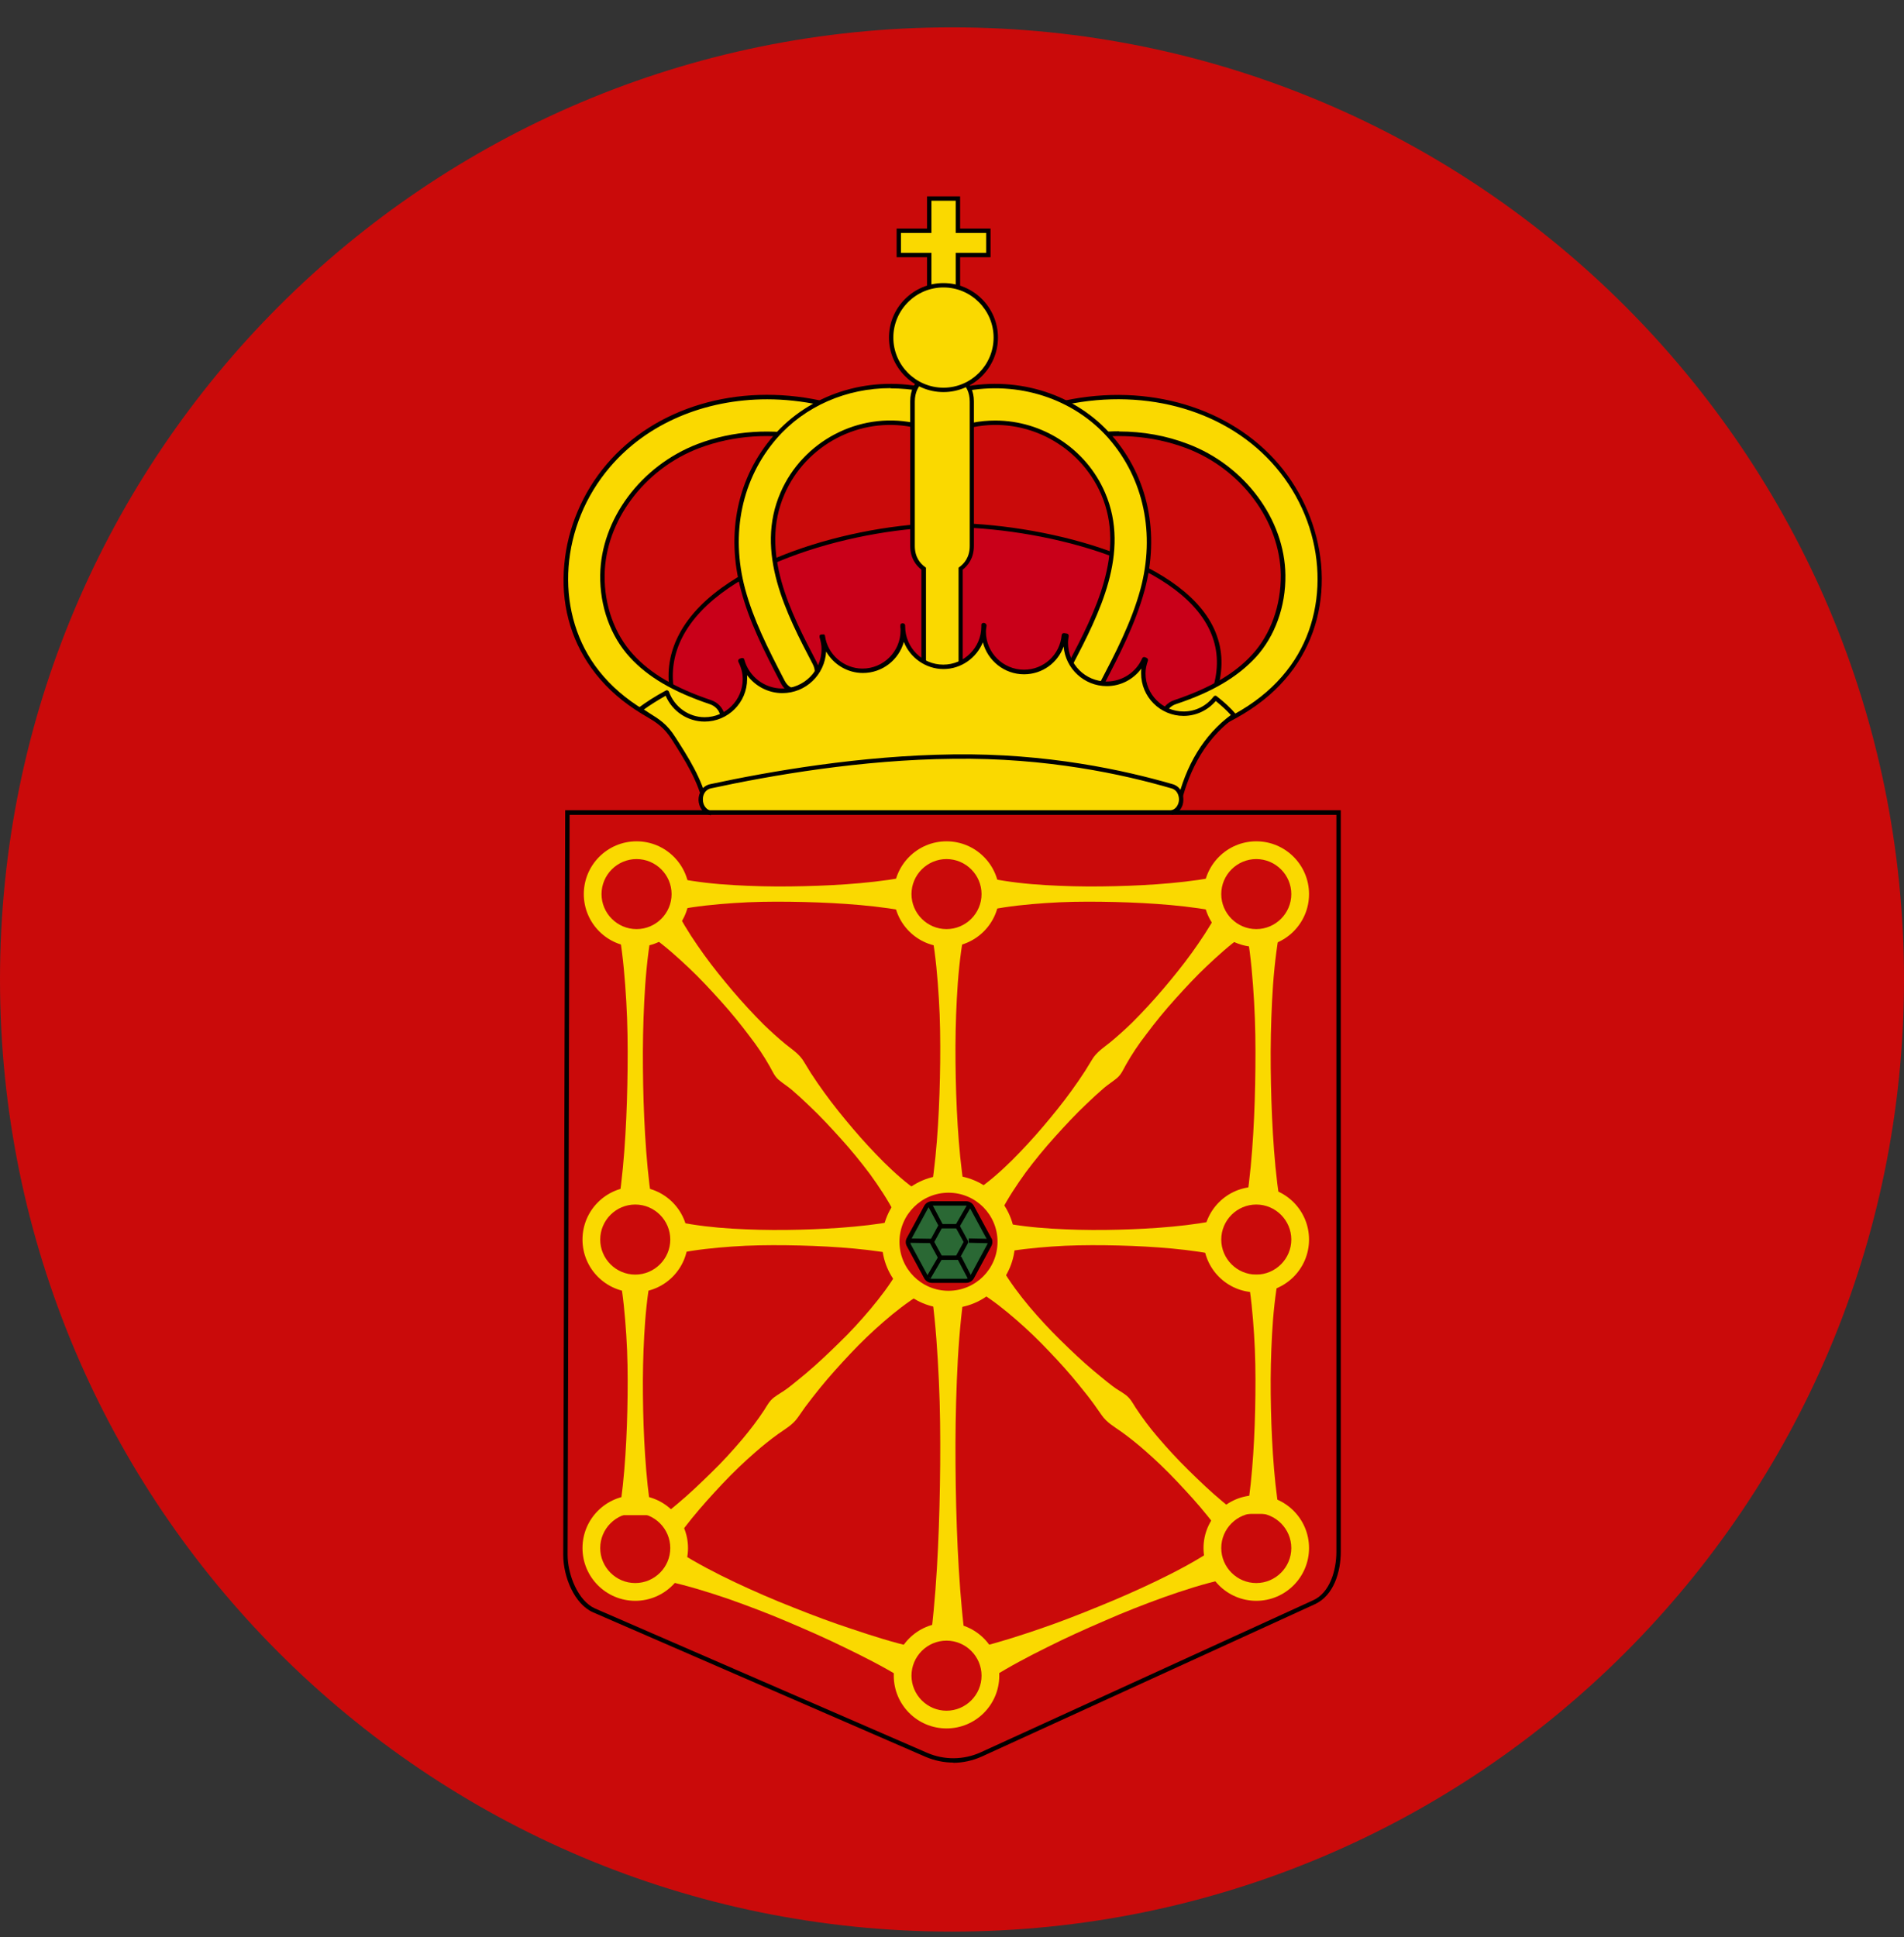 <svg width="58" height="59" viewBox="0 0 58 59" fill="none" xmlns="http://www.w3.org/2000/svg">
<rect x="0" y="0" width="58" height="59" fill="#333333" stroke="none"/>
<g clip-path="url(#clip0_1_957)">
<path d="M29 58.566C13.13 58.566 0.267 45.703 0.267 29.833C0.267 13.963 13.13 1.1 29 1.1C44.87 1.1 57.733 13.963 57.733 29.833C57.733 45.703 44.87 58.566 29 58.566Z" fill="white"/>
<path d="M29 58.833C45.016 58.833 58 45.849 58 29.833C58 13.817 45.016 0.833 29 0.833C12.984 0.833 0 13.817 0 29.833C0 45.849 12.984 58.833 29 58.833Z" fill="#CA0A0A"/>
<path d="M19.391 28.84C18.504 28.84 17.784 28.119 17.784 27.233C17.784 26.346 18.504 25.625 19.391 25.625C20.278 25.625 20.998 26.346 20.998 27.233C20.998 28.119 20.278 28.84 19.391 28.84ZM19.391 26.166C18.804 26.166 18.324 26.646 18.324 27.233C18.324 27.819 18.804 28.299 19.391 28.299C19.978 28.299 20.458 27.819 20.458 27.233C20.458 26.646 19.978 26.166 19.391 26.166Z" fill="#FAD900"/>
<path d="M28.833 28.84C27.946 28.84 27.226 28.119 27.226 27.233C27.226 26.346 27.946 25.625 28.833 25.625C29.72 25.625 30.44 26.346 30.44 27.233C30.44 28.119 29.72 28.84 28.833 28.84ZM28.833 26.166C28.246 26.166 27.766 26.646 27.766 27.233C27.766 27.819 28.246 28.299 28.833 28.299C29.42 28.299 29.9 27.819 29.9 27.233C29.9 26.646 29.42 26.166 28.833 26.166Z" fill="#FAD900"/>
<path d="M28.833 52.645C27.946 52.645 27.226 51.925 27.226 51.038C27.226 50.151 27.946 49.431 28.833 49.431C29.72 49.431 30.44 50.151 30.44 51.038C30.44 51.925 29.72 52.645 28.833 52.645ZM28.833 49.971C28.246 49.971 27.766 50.451 27.766 51.038C27.766 51.624 28.246 52.105 28.833 52.105C29.42 52.105 29.9 51.624 29.9 51.038C29.9 50.451 29.42 49.971 28.833 49.971Z" fill="#FAD900"/>
<path d="M38.269 28.84C37.382 28.84 36.662 28.119 36.662 27.233C36.662 26.346 37.382 25.625 38.269 25.625C39.156 25.625 39.876 26.346 39.876 27.233C39.876 28.119 39.156 28.84 38.269 28.84ZM38.269 26.166C37.682 26.166 37.202 26.646 37.202 27.233C37.202 27.819 37.682 28.299 38.269 28.299C38.855 28.299 39.336 27.819 39.336 27.233C39.336 26.646 38.855 26.166 38.269 26.166Z" fill="#FAD900"/>
<path d="M38.269 39.362C37.382 39.362 36.662 38.642 36.662 37.755C36.662 36.868 37.382 36.148 38.269 36.148C39.156 36.148 39.876 36.868 39.876 37.755C39.876 38.642 39.156 39.362 38.269 39.362ZM38.269 36.688C37.682 36.688 37.202 37.168 37.202 37.755C37.202 38.342 37.682 38.822 38.269 38.822C38.855 38.822 39.336 38.342 39.336 37.755C39.336 37.168 38.855 36.688 38.269 36.688Z" fill="#FAD900"/>
<path d="M19.351 39.362C18.464 39.362 17.744 38.642 17.744 37.755C17.744 36.868 18.464 36.148 19.351 36.148C20.238 36.148 20.958 36.868 20.958 37.755C20.958 38.642 20.238 39.362 19.351 39.362ZM19.351 36.688C18.764 36.688 18.284 37.168 18.284 37.755C18.284 38.342 18.764 38.822 19.351 38.822C19.938 38.822 20.418 38.342 20.418 37.755C20.418 37.168 19.938 36.688 19.351 36.688Z" fill="#FAD900"/>
<path d="M38.269 48.758C37.382 48.758 36.662 48.037 36.662 47.151C36.662 46.264 37.382 45.544 38.269 45.544C39.156 45.544 39.876 46.264 39.876 47.151C39.876 48.037 39.156 48.758 38.269 48.758ZM38.269 46.084C37.682 46.084 37.202 46.564 37.202 47.151C37.202 47.737 37.682 48.217 38.269 48.217C38.855 48.217 39.336 47.737 39.336 47.151C39.336 46.564 38.855 46.084 38.269 46.084Z" fill="#FAD900"/>
<path d="M19.351 48.758C18.464 48.758 17.744 48.037 17.744 47.151C17.744 46.264 18.464 45.544 19.351 45.544C20.238 45.544 20.958 46.264 20.958 47.151C20.958 48.037 20.238 48.758 19.351 48.758ZM19.351 46.084C18.764 46.084 18.284 46.564 18.284 47.151C18.284 47.737 18.764 48.217 19.351 48.217C19.938 48.217 20.418 47.737 20.418 47.151C20.418 46.564 19.938 46.084 19.351 46.084Z" fill="#FAD900"/>
<path d="M28.893 39.849C27.773 39.849 26.866 38.942 26.866 37.822C26.866 36.701 27.773 35.794 28.893 35.794C30.014 35.794 30.921 36.701 30.921 37.822C30.921 38.942 30.014 39.849 28.893 39.849ZM28.893 36.328C28.073 36.328 27.4 36.995 27.4 37.822C27.4 38.648 28.067 39.315 28.893 39.315C29.72 39.315 30.387 38.648 30.387 37.822C30.387 36.995 29.72 36.328 28.893 36.328Z" fill="#FAD900"/>
<path d="M36.935 27.733C36.368 27.633 35.808 27.573 35.241 27.533C34.675 27.493 34.114 27.473 33.548 27.466C32.981 27.459 32.421 27.466 31.854 27.506C31.287 27.546 30.727 27.599 30.16 27.713V26.752C30.727 26.866 31.287 26.926 31.854 26.959C32.421 26.992 32.981 27.006 33.548 26.999C34.114 26.992 34.675 26.973 35.241 26.933C35.808 26.892 36.368 26.832 36.935 26.732V27.733Z" fill="#FAD900"/>
<path d="M37.062 27.839C36.835 28.259 36.575 28.646 36.302 29.026C36.028 29.406 35.735 29.766 35.435 30.12C35.135 30.473 34.821 30.813 34.488 31.147C34.275 31.354 34.054 31.553 33.828 31.74C33.614 31.914 33.394 32.047 33.254 32.294C33.188 32.4 33.121 32.514 33.054 32.62C32.921 32.827 32.781 33.027 32.641 33.221C32.367 33.601 32.074 33.961 31.774 34.314C31.474 34.668 31.16 35.008 30.827 35.341C30.494 35.668 30.147 35.981 29.753 36.248L30.494 36.901C30.714 36.475 30.974 36.088 31.247 35.708C31.527 35.334 31.821 34.974 32.134 34.628C32.447 34.281 32.761 33.941 33.101 33.621C33.274 33.454 33.448 33.294 33.634 33.134C33.761 33.027 33.901 32.941 34.028 32.834C34.161 32.721 34.214 32.58 34.301 32.427C34.481 32.107 34.688 31.8 34.915 31.507C35.195 31.133 35.488 30.773 35.801 30.427C36.115 30.08 36.428 29.74 36.768 29.42C37.108 29.1 37.455 28.786 37.842 28.506L37.068 27.819L37.062 27.839Z" fill="#FAD900"/>
<path d="M20.691 27.899C20.918 28.32 21.178 28.706 21.451 29.086C21.725 29.466 22.018 29.826 22.318 30.18C22.618 30.533 22.932 30.873 23.265 31.207C23.479 31.413 23.699 31.614 23.925 31.8C24.139 31.974 24.359 32.107 24.499 32.354C24.566 32.46 24.632 32.574 24.699 32.681C24.832 32.887 24.972 33.087 25.112 33.281C25.386 33.661 25.679 34.021 25.979 34.374C26.279 34.728 26.593 35.068 26.926 35.401C27.259 35.728 27.606 36.041 28 36.308L27.259 36.962C27.039 36.535 26.779 36.148 26.506 35.768C26.226 35.395 25.933 35.034 25.619 34.688C25.306 34.341 24.992 34.001 24.652 33.681C24.479 33.514 24.305 33.354 24.119 33.194C23.992 33.087 23.852 33.001 23.725 32.894C23.592 32.781 23.539 32.641 23.452 32.487C23.272 32.167 23.065 31.86 22.838 31.567C22.558 31.194 22.265 30.833 21.952 30.487C21.638 30.14 21.325 29.8 20.985 29.48C20.645 29.16 20.298 28.846 19.911 28.566L20.685 27.879L20.691 27.899Z" fill="#FAD900"/>
<path d="M28.373 36.201C28.473 35.561 28.533 34.914 28.573 34.274C28.613 33.634 28.633 32.987 28.64 32.347C28.646 31.707 28.64 31.06 28.6 30.42C28.56 29.78 28.506 29.133 28.393 28.493H29.353C29.24 29.133 29.18 29.78 29.147 30.42C29.113 31.06 29.1 31.707 29.107 32.347C29.113 32.987 29.133 33.634 29.173 34.274C29.213 34.914 29.273 35.561 29.373 36.201H28.373Z" fill="#FAD900"/>
<path d="M28.373 49.698C28.473 48.851 28.533 47.997 28.573 47.151C28.613 46.304 28.633 45.45 28.64 44.603C28.646 43.756 28.64 42.903 28.6 42.056C28.56 41.209 28.506 40.356 28.393 39.509H29.353C29.24 40.356 29.18 41.209 29.147 42.056C29.113 42.903 29.1 43.756 29.107 44.603C29.113 45.45 29.133 46.304 29.173 47.151C29.213 47.997 29.273 48.851 29.373 49.698H28.373Z" fill="#FAD900"/>
<path d="M18.851 36.588C18.951 35.914 19.011 35.241 19.051 34.561C19.091 33.887 19.111 33.214 19.118 32.534C19.125 31.86 19.118 31.187 19.078 30.507C19.038 29.833 18.984 29.16 18.871 28.48H19.831C19.718 29.153 19.658 29.826 19.625 30.507C19.591 31.18 19.578 31.854 19.585 32.534C19.591 33.207 19.611 33.881 19.651 34.561C19.691 35.234 19.751 35.908 19.851 36.588H18.851Z" fill="#FAD900"/>
<path d="M37.976 36.548C38.076 35.874 38.136 35.208 38.176 34.534C38.216 33.861 38.236 33.194 38.242 32.52C38.249 31.847 38.242 31.18 38.202 30.506C38.162 29.833 38.109 29.166 37.996 28.493H38.956C38.843 29.166 38.782 29.833 38.749 30.506C38.716 31.18 38.702 31.847 38.709 32.52C38.716 33.194 38.736 33.861 38.776 34.534C38.816 35.208 38.876 35.874 38.976 36.548H37.976Z" fill="#FAD900"/>
<path d="M18.851 46.15C18.951 45.543 19.011 44.93 19.051 44.323C19.091 43.716 19.111 43.103 19.118 42.496C19.125 41.889 19.118 41.276 19.078 40.669C19.038 40.062 18.984 39.449 18.871 38.842H19.831C19.718 39.449 19.658 40.062 19.625 40.669C19.591 41.276 19.578 41.889 19.585 42.496C19.591 43.103 19.611 43.716 19.651 44.323C19.691 44.93 19.751 45.543 19.851 46.15H18.851Z" fill="#FAD900"/>
<path d="M37.976 46.11C38.076 45.504 38.136 44.897 38.176 44.29C38.216 43.683 38.236 43.076 38.242 42.469C38.249 41.863 38.242 41.256 38.202 40.649C38.162 40.042 38.109 39.435 37.996 38.829H38.956C38.843 39.435 38.782 40.042 38.749 40.649C38.716 41.256 38.702 41.863 38.709 42.469C38.716 43.076 38.736 43.683 38.776 44.29C38.816 44.897 38.876 45.504 38.976 46.11H37.976Z" fill="#FAD900"/>
<path d="M29.807 50.178C30.44 50.024 31.054 49.824 31.66 49.618C32.267 49.411 32.867 49.178 33.468 48.931C34.061 48.691 34.654 48.431 35.235 48.151C35.815 47.871 36.388 47.571 36.935 47.21L37.308 48.097C36.668 48.237 36.055 48.437 35.448 48.651C34.841 48.871 34.241 49.104 33.654 49.364C33.061 49.618 32.474 49.884 31.901 50.171C31.32 50.458 30.753 50.758 30.2 51.105L29.813 50.178H29.807Z" fill="#FAD900"/>
<path d="M27.493 27.733C26.92 27.633 26.353 27.573 25.779 27.533C25.206 27.493 24.639 27.473 24.066 27.466C23.492 27.459 22.925 27.466 22.352 27.506C21.778 27.546 21.212 27.599 20.638 27.713V26.752C21.212 26.866 21.778 26.926 22.352 26.959C22.925 26.992 23.492 27.006 24.066 26.999C24.639 26.992 25.206 26.973 25.779 26.933C26.353 26.892 26.92 26.832 27.493 26.732V27.733Z" fill="#FAD900"/>
<path d="M36.935 38.195C36.388 38.095 35.848 38.035 35.301 37.995C34.755 37.955 34.215 37.935 33.668 37.928C33.121 37.922 32.581 37.928 32.034 37.968C31.487 38.008 30.947 38.062 30.4 38.175V37.215C30.947 37.328 31.487 37.388 32.034 37.422C32.581 37.455 33.121 37.468 33.668 37.462C34.215 37.455 34.755 37.435 35.301 37.395C35.848 37.355 36.388 37.295 36.935 37.195V38.195Z" fill="#FAD900"/>
<path d="M27.259 38.195C26.706 38.095 26.159 38.035 25.606 37.995C25.052 37.955 24.505 37.935 23.952 37.928C23.398 37.922 22.852 37.928 22.298 37.968C21.745 38.008 21.198 38.062 20.645 38.175V37.215C21.198 37.328 21.745 37.388 22.298 37.422C22.852 37.455 23.398 37.468 23.952 37.462C24.505 37.455 25.052 37.435 25.606 37.395C26.159 37.355 26.706 37.295 27.259 37.195V38.195Z" fill="#FAD900"/>
<path d="M27.346 38.721C27.106 39.135 26.819 39.508 26.519 39.868C26.219 40.222 25.906 40.569 25.572 40.889C25.239 41.215 24.905 41.535 24.546 41.836C24.359 41.989 24.179 42.142 23.985 42.289C23.852 42.389 23.712 42.462 23.579 42.562C23.439 42.669 23.372 42.802 23.279 42.949C23.078 43.256 22.852 43.549 22.612 43.836C22.312 44.189 21.998 44.536 21.665 44.856C21.331 45.183 20.998 45.503 20.638 45.803C20.505 45.916 20.371 46.023 20.238 46.13C20.398 46.223 20.524 46.377 20.611 46.537C20.645 46.597 20.671 46.663 20.698 46.73C20.825 46.563 20.951 46.403 21.078 46.243C21.371 45.883 21.685 45.536 22.005 45.196C22.325 44.856 22.658 44.536 23.012 44.229C23.232 44.036 23.465 43.849 23.705 43.676C23.932 43.516 24.152 43.396 24.312 43.163C24.385 43.056 24.459 42.956 24.532 42.849C24.679 42.656 24.826 42.462 24.979 42.276C25.272 41.916 25.586 41.569 25.906 41.229C26.226 40.889 26.559 40.569 26.913 40.262C27.266 39.955 27.633 39.668 28.04 39.415L27.339 38.715L27.346 38.721Z" fill="#FAD900"/>
<path d="M37.562 45.997C37.455 45.91 37.342 45.823 37.235 45.73C36.875 45.43 36.541 45.11 36.208 44.783C35.875 44.456 35.561 44.116 35.261 43.763C35.021 43.483 34.801 43.19 34.594 42.876C34.501 42.729 34.434 42.596 34.294 42.489C34.161 42.389 34.014 42.316 33.888 42.216C33.694 42.069 33.514 41.916 33.328 41.763C32.967 41.462 32.634 41.142 32.301 40.816C31.967 40.489 31.654 40.149 31.354 39.795C31.054 39.435 30.773 39.062 30.527 38.648L29.827 39.349C30.233 39.595 30.6 39.889 30.954 40.196C31.307 40.502 31.64 40.822 31.96 41.162C32.281 41.496 32.594 41.843 32.887 42.209C33.041 42.396 33.194 42.589 33.334 42.783C33.407 42.883 33.481 42.989 33.554 43.096C33.714 43.33 33.934 43.45 34.161 43.61C34.401 43.783 34.634 43.97 34.855 44.163C35.208 44.47 35.541 44.79 35.861 45.13C36.181 45.47 36.495 45.81 36.788 46.177C36.888 46.297 36.975 46.417 37.075 46.544C37.195 46.337 37.362 46.157 37.562 46.01V45.997Z" fill="#FAD900"/>
<path d="M35.922 22.838C40.009 18.037 32.814 15.99 28.873 15.99C24.933 15.99 18.011 18.31 21.285 22.838H35.922Z" fill="#C90019"/>
<path d="M35.955 22.905H21.252L21.232 22.878C20.311 21.604 20.125 20.417 20.671 19.351C21.338 18.044 22.945 17.23 24.179 16.783C25.646 16.25 27.4 15.93 28.88 15.93C31.627 15.93 35.955 16.93 36.982 19.15C37.489 20.251 37.148 21.504 35.975 22.885L35.955 22.911V22.905ZM21.318 22.771H35.888C37.008 21.444 37.335 20.244 36.855 19.204C35.855 17.037 31.581 16.056 28.873 16.056C26.306 16.056 21.958 17.123 20.785 19.41C20.265 20.424 20.445 21.558 21.318 22.771Z" fill="black"/>
<path d="M24.992 12.262C22.678 11.769 20.105 12.329 18.524 14.183C17.084 15.876 16.73 18.437 18.071 20.311C18.864 21.418 20.078 22.044 21.338 22.471C22.025 22.705 22.325 21.611 21.638 21.384C20.751 21.084 19.878 20.671 19.238 19.971C18.631 19.31 18.344 18.404 18.357 17.51C18.377 15.75 19.664 14.189 21.278 13.582C22.365 13.169 23.552 13.109 24.692 13.349C25.399 13.502 25.706 12.409 24.992 12.262Z" fill="#FAD900"/>
<path d="M21.525 22.571C21.458 22.571 21.385 22.558 21.318 22.538C19.758 22.011 18.711 21.318 18.017 20.351C17.364 19.444 17.077 18.344 17.191 17.177C17.291 16.076 17.751 14.996 18.478 14.143C19.958 12.402 22.459 11.655 25.006 12.202C25.219 12.249 25.373 12.376 25.433 12.569C25.506 12.782 25.439 13.049 25.279 13.229C25.126 13.396 24.906 13.469 24.672 13.422C23.512 13.176 22.345 13.256 21.298 13.649C19.625 14.283 18.438 15.876 18.418 17.517C18.404 18.437 18.724 19.317 19.285 19.931C19.818 20.517 20.572 20.957 21.658 21.324C21.878 21.398 22.032 21.571 22.078 21.791C22.125 22.031 22.045 22.291 21.872 22.438C21.772 22.524 21.652 22.571 21.518 22.571H21.525ZM23.372 12.162C21.465 12.162 19.711 12.896 18.578 14.229C17.071 15.996 16.884 18.537 18.124 20.271C18.798 21.211 19.831 21.891 21.358 22.404C21.565 22.471 21.705 22.404 21.785 22.331C21.918 22.211 21.985 22.004 21.945 21.811C21.912 21.631 21.792 21.504 21.612 21.444C20.505 21.071 19.731 20.617 19.184 20.017C18.598 19.377 18.271 18.47 18.284 17.517C18.304 15.823 19.525 14.183 21.252 13.523C22.325 13.116 23.519 13.036 24.706 13.289C24.892 13.329 25.059 13.276 25.179 13.142C25.313 12.996 25.359 12.782 25.306 12.609C25.273 12.509 25.186 12.376 24.979 12.335C24.439 12.222 23.899 12.162 23.372 12.162Z" fill="black"/>
<path d="M28.107 11.856C26.479 11.529 24.726 12.042 23.619 13.309C22.485 14.61 22.192 16.317 22.639 17.957C22.905 18.944 23.379 19.871 23.852 20.771C24.186 21.418 25.166 20.844 24.826 20.204C24.012 18.637 23.072 16.797 23.846 15.023C24.506 13.503 26.173 12.616 27.806 12.943C28.107 13.003 28.413 12.856 28.5 12.549C28.573 12.269 28.407 11.916 28.107 11.856Z" fill="#FAD900"/>
<path d="M24.285 21.125C24.285 21.125 24.272 21.125 24.259 21.125C24.052 21.118 23.885 21.005 23.785 20.805C23.252 19.784 22.825 18.931 22.572 17.977C22.105 16.243 22.465 14.53 23.565 13.269C24.659 12.016 26.399 11.449 28.113 11.789C28.26 11.816 28.393 11.916 28.48 12.056C28.573 12.209 28.606 12.402 28.56 12.569C28.473 12.889 28.14 13.076 27.786 13.009C26.186 12.689 24.552 13.549 23.899 15.05C23.125 16.817 24.099 18.677 24.879 20.171C24.986 20.384 24.979 20.604 24.859 20.798C24.732 20.998 24.506 21.125 24.285 21.125ZM27.126 11.822C25.792 11.822 24.519 12.369 23.665 13.349C22.598 14.576 22.245 16.25 22.698 17.937C22.952 18.877 23.378 19.724 23.905 20.738C24.005 20.931 24.159 20.978 24.265 20.985C24.452 20.985 24.639 20.884 24.745 20.724C24.839 20.571 24.846 20.398 24.759 20.231C23.965 18.711 22.979 16.823 23.779 14.996C24.459 13.436 26.159 12.543 27.82 12.876C28.066 12.923 28.353 12.823 28.433 12.529C28.466 12.402 28.44 12.242 28.366 12.123C28.3 12.016 28.2 11.942 28.093 11.922C27.773 11.856 27.446 11.829 27.133 11.829L27.126 11.822Z" fill="black"/>
<path d="M32.454 12.262C34.768 11.769 37.342 12.329 38.922 14.183C40.362 15.876 40.716 18.437 39.376 20.311C38.582 21.418 37.368 22.044 36.108 22.471C35.421 22.705 35.121 21.611 35.808 21.384C36.695 21.084 37.569 20.671 38.209 19.971C38.816 19.31 39.102 18.404 39.089 17.51C39.069 15.75 37.782 14.189 36.168 13.582C35.081 13.169 33.894 13.109 32.754 13.349C32.047 13.502 31.741 12.409 32.454 12.262Z" fill="#FAD900"/>
<path d="M35.915 22.571C35.782 22.571 35.662 22.525 35.562 22.438C35.388 22.285 35.308 22.024 35.355 21.791C35.402 21.564 35.555 21.398 35.775 21.324C36.862 20.957 37.615 20.517 38.149 19.931C38.709 19.317 39.023 18.437 39.016 17.517C38.996 15.876 37.816 14.283 36.135 13.649C35.088 13.256 33.921 13.176 32.761 13.422C32.528 13.469 32.308 13.402 32.154 13.229C31.994 13.049 31.928 12.782 32.001 12.569C32.061 12.376 32.214 12.249 32.428 12.202C34.975 11.662 37.475 12.409 38.956 14.143C39.683 14.996 40.136 16.07 40.243 17.177C40.349 18.344 40.063 19.444 39.416 20.351C38.722 21.318 37.675 22.011 36.115 22.538C36.042 22.565 35.975 22.571 35.908 22.571H35.915ZM34.088 13.142C34.815 13.142 35.528 13.269 36.188 13.523C37.916 14.176 39.136 15.816 39.156 17.517C39.169 18.47 38.836 19.384 38.256 20.017C37.702 20.617 36.935 21.078 35.828 21.444C35.648 21.504 35.528 21.638 35.495 21.811C35.455 22.004 35.522 22.211 35.655 22.331C35.735 22.404 35.875 22.471 36.082 22.404C37.615 21.891 38.642 21.211 39.316 20.271C40.563 18.537 40.37 15.996 38.862 14.229C37.416 12.529 34.962 11.802 32.461 12.329C32.248 12.376 32.161 12.502 32.134 12.602C32.081 12.776 32.134 12.989 32.261 13.136C32.381 13.269 32.548 13.322 32.734 13.282C33.188 13.189 33.641 13.136 34.081 13.136L34.088 13.142Z" fill="black"/>
<path d="M29.34 11.856C30.967 11.529 32.721 12.042 33.828 13.309C34.961 14.61 35.255 16.317 34.808 17.957C34.541 18.944 34.068 19.871 33.594 20.771C33.261 21.418 32.281 20.844 32.621 20.204C33.434 18.637 34.374 16.797 33.601 15.023C32.941 13.503 31.274 12.616 29.64 12.943C29.34 13.003 29.033 12.856 28.946 12.549C28.873 12.269 29.04 11.916 29.34 11.856Z" fill="#FAD900"/>
<path d="M33.154 21.125C32.934 21.125 32.707 20.998 32.581 20.798C32.461 20.604 32.454 20.384 32.561 20.171C33.341 18.677 34.308 16.817 33.541 15.05C32.887 13.549 31.254 12.689 29.653 13.009C29.3 13.076 28.973 12.889 28.88 12.569C28.833 12.402 28.866 12.209 28.96 12.056C29.047 11.916 29.173 11.822 29.327 11.789C31.04 11.449 32.787 12.016 33.874 13.269C34.975 14.53 35.335 16.25 34.868 17.977C34.588 19.011 34.068 20.004 33.654 20.805C33.554 21.005 33.381 21.111 33.181 21.125C33.174 21.125 33.167 21.125 33.154 21.125ZM30.32 12.809C31.741 12.809 33.081 13.656 33.661 15.003C34.454 16.83 33.468 18.724 32.681 20.238C32.594 20.404 32.601 20.578 32.694 20.731C32.801 20.898 32.994 20.998 33.174 20.991C33.281 20.991 33.434 20.938 33.534 20.744C33.948 19.951 34.468 18.957 34.741 17.944C35.195 16.257 34.841 14.583 33.774 13.356C32.714 12.143 31.02 11.589 29.353 11.922C29.24 11.942 29.147 12.016 29.08 12.123C29.006 12.242 28.98 12.402 29.013 12.529C29.093 12.823 29.387 12.923 29.627 12.876C29.86 12.829 30.093 12.809 30.32 12.809Z" fill="black"/>
<path d="M27.793 12.229V16.63C27.793 16.95 27.933 17.177 28.133 17.323V20.257C28.133 20.984 29.26 20.984 29.26 20.257V17.33C29.46 17.183 29.6 16.957 29.6 16.637V12.236C29.6 11.075 27.793 11.069 27.793 12.236V12.229Z" fill="#FAD900"/>
<path d="M28.7 20.864C28.387 20.864 28.067 20.651 28.067 20.251V17.35C27.907 17.224 27.727 17.003 27.727 16.623V12.222C27.727 11.576 28.227 11.282 28.693 11.282C29.16 11.282 29.667 11.602 29.667 12.222V16.623C29.667 17.003 29.487 17.224 29.327 17.35V20.244C29.327 20.644 29.007 20.858 28.693 20.858L28.7 20.864ZM28.7 11.422C28.3 11.422 27.867 11.676 27.867 12.229V16.63C27.867 16.97 28.033 17.164 28.18 17.27L28.207 17.29V20.258C28.207 20.584 28.467 20.738 28.707 20.738C28.947 20.738 29.2 20.591 29.2 20.258V17.29L29.227 17.27C29.367 17.17 29.54 16.977 29.54 16.63V12.229C29.54 11.676 29.107 11.422 28.707 11.422H28.7Z" fill="black"/>
<path d="M37.028 21.258C36.802 21.551 36.455 21.738 36.062 21.738C35.381 21.738 34.835 21.191 34.835 20.511C34.835 20.364 34.861 20.231 34.908 20.097C34.895 20.097 34.875 20.084 34.861 20.077C34.668 20.517 34.228 20.824 33.721 20.824C33.034 20.824 32.474 20.264 32.474 19.577C32.474 19.504 32.481 19.437 32.494 19.364C32.467 19.364 32.441 19.351 32.414 19.351C32.354 19.971 31.834 20.464 31.2 20.464C30.52 20.464 29.974 19.917 29.974 19.237C29.974 19.171 29.98 19.104 29.994 19.037C29.987 19.037 29.98 19.037 29.967 19.037C29.967 19.05 29.967 19.064 29.967 19.077C29.967 19.757 29.42 20.304 28.74 20.304C28.06 20.304 27.513 19.757 27.513 19.077C27.513 19.064 27.513 19.057 27.513 19.044C27.513 19.044 27.5 19.044 27.493 19.044C27.493 19.09 27.506 19.144 27.506 19.191C27.506 19.871 26.959 20.417 26.279 20.417C25.659 20.417 25.159 19.957 25.072 19.364C25.059 19.364 25.046 19.364 25.032 19.37C25.072 19.491 25.099 19.617 25.099 19.751C25.099 20.451 24.532 21.024 23.825 21.024C23.239 21.024 22.752 20.624 22.605 20.084C22.585 20.084 22.572 20.097 22.552 20.104C22.638 20.271 22.692 20.457 22.692 20.664C22.692 21.344 22.145 21.891 21.465 21.891C20.931 21.891 20.485 21.551 20.311 21.078C20.011 21.238 19.731 21.418 19.484 21.598C19.911 21.884 20.198 21.985 20.511 22.478C20.925 23.118 21.345 23.785 21.491 24.532H35.895C36.142 23.425 36.688 22.425 37.589 21.784C37.422 21.591 37.228 21.418 37.015 21.258H37.028Z" fill="#FAD900"/>
<path d="M21.498 24.605C21.498 24.605 21.438 24.585 21.431 24.552C21.285 23.805 20.845 23.125 20.465 22.525C20.224 22.151 20.011 22.018 19.711 21.831C19.631 21.778 19.544 21.731 19.451 21.665C19.431 21.651 19.424 21.631 19.424 21.611C19.424 21.591 19.431 21.571 19.451 21.558C19.684 21.385 19.951 21.211 20.285 21.031C20.305 21.024 20.325 21.018 20.338 21.031C20.358 21.038 20.371 21.051 20.378 21.071C20.545 21.531 20.978 21.845 21.465 21.845C22.105 21.845 22.625 21.325 22.625 20.684C22.625 20.504 22.578 20.324 22.492 20.158C22.485 20.138 22.485 20.118 22.492 20.104C22.498 20.084 22.512 20.071 22.532 20.064L22.585 20.044C22.585 20.044 22.625 20.044 22.638 20.044C22.658 20.051 22.665 20.071 22.672 20.084C22.812 20.611 23.292 20.971 23.825 20.971C24.492 20.971 25.026 20.431 25.026 19.771C25.026 19.657 25.006 19.544 24.966 19.411C24.966 19.391 24.966 19.371 24.966 19.358C24.972 19.344 24.992 19.331 25.012 19.324H25.052C25.052 19.324 25.092 19.317 25.106 19.324C25.119 19.337 25.132 19.351 25.132 19.371C25.212 19.938 25.706 20.364 26.273 20.364C26.913 20.364 27.433 19.844 27.433 19.204C27.433 19.171 27.433 19.137 27.426 19.104V19.064C27.426 19.064 27.426 19.031 27.433 19.011C27.446 18.997 27.459 18.991 27.48 18.984C27.506 18.984 27.533 18.984 27.553 19.004C27.566 19.017 27.573 19.031 27.573 19.051C27.573 19.051 27.573 19.071 27.573 19.077C27.573 19.724 28.093 20.244 28.733 20.244C29.373 20.244 29.893 19.724 29.893 19.084C29.893 19.064 29.893 19.057 29.893 19.044C29.893 19.024 29.893 19.004 29.913 18.991C29.927 18.977 29.947 18.971 29.967 18.971C29.987 18.971 30.013 18.984 30.027 18.997C30.04 19.011 30.053 19.031 30.053 19.051C30.047 19.111 30.033 19.177 30.033 19.237C30.033 19.878 30.553 20.398 31.194 20.398C31.794 20.398 32.287 19.944 32.341 19.344C32.341 19.324 32.354 19.311 32.367 19.297C32.381 19.284 32.401 19.284 32.421 19.284L32.501 19.297C32.534 19.304 32.561 19.337 32.554 19.378C32.547 19.438 32.534 19.504 32.534 19.578C32.534 20.231 33.061 20.758 33.714 20.758C34.181 20.758 34.608 20.478 34.794 20.051C34.808 20.018 34.848 20.004 34.881 20.018L34.928 20.038C34.961 20.051 34.981 20.091 34.968 20.124C34.921 20.258 34.895 20.384 34.895 20.511C34.895 21.151 35.415 21.671 36.055 21.671C36.415 21.671 36.748 21.505 36.968 21.218C36.982 21.204 36.995 21.191 37.015 21.191C37.035 21.191 37.048 21.191 37.062 21.204C37.295 21.385 37.489 21.565 37.642 21.745C37.655 21.758 37.662 21.778 37.655 21.798C37.655 21.818 37.642 21.831 37.629 21.845C36.582 22.585 36.148 23.725 35.962 24.545C35.955 24.579 35.928 24.599 35.895 24.599H21.491L21.498 24.605ZM19.604 21.605C19.664 21.645 19.724 21.678 19.778 21.718C20.078 21.905 20.318 22.051 20.571 22.451C20.958 23.052 21.391 23.725 21.552 24.472H35.848C36.115 23.305 36.682 22.378 37.495 21.778C37.368 21.638 37.215 21.498 37.035 21.351C36.788 21.638 36.435 21.805 36.055 21.805C35.341 21.805 34.761 21.225 34.761 20.511C34.761 20.464 34.761 20.411 34.768 20.364C34.521 20.698 34.134 20.898 33.714 20.898C33.027 20.898 32.454 20.364 32.401 19.691C32.221 20.191 31.747 20.538 31.194 20.538C30.593 20.538 30.087 20.124 29.94 19.564C29.747 20.038 29.28 20.378 28.74 20.378C28.2 20.378 27.72 20.031 27.533 19.551C27.38 20.098 26.879 20.498 26.286 20.498C25.812 20.498 25.392 20.238 25.166 19.844C25.126 20.551 24.546 21.111 23.832 21.111C23.399 21.111 23.005 20.898 22.758 20.564C22.758 20.604 22.758 20.644 22.758 20.684C22.758 21.398 22.178 21.978 21.465 21.978C20.945 21.978 20.478 21.665 20.278 21.191C20.018 21.338 19.798 21.478 19.604 21.618V21.605Z" fill="black"/>
<path d="M30.107 7.028H29.18V6.047H28.306V7.028H27.379V7.768H28.306V9.982H29.18V7.768H30.107V7.028Z" fill="#FAD900"/>
<path d="M29.247 10.049H28.24V7.835H27.313V6.961H28.24V5.981H29.247V6.961H30.174V7.835H29.247V10.049ZM28.373 9.915H29.113V7.701H30.04V7.095H29.113V6.114H28.373V7.095H27.446V7.701H28.373V9.915Z" fill="black"/>
<path d="M28.74 11.875C29.62 11.875 30.333 11.162 30.333 10.282C30.333 9.402 29.62 8.688 28.74 8.688C27.86 8.688 27.146 9.402 27.146 10.282C27.146 11.162 27.86 11.875 28.74 11.875Z" fill="#FAD900"/>
<path d="M28.74 11.942C27.826 11.942 27.08 11.195 27.08 10.282C27.08 9.368 27.826 8.622 28.74 8.622C29.654 8.622 30.4 9.368 30.4 10.282C30.4 11.195 29.654 11.942 28.74 11.942ZM28.74 8.755C27.9 8.755 27.213 9.442 27.213 10.282C27.213 11.122 27.9 11.809 28.74 11.809C29.58 11.809 30.267 11.122 30.267 10.282C30.267 9.442 29.58 8.755 28.74 8.755Z" fill="black"/>
<path d="M35.681 24.759C36.068 24.665 36.081 24.065 35.701 23.952C34.308 23.545 31.934 23.018 29.033 23.045C26.212 23.078 23.425 23.565 21.645 23.945C21.231 24.032 21.251 24.692 21.658 24.765" fill="#FAD900"/>
<path d="M21.652 24.832C21.398 24.785 21.285 24.565 21.278 24.365C21.278 24.165 21.385 23.939 21.632 23.885C23.459 23.492 26.226 23.012 29.033 22.978C31.894 22.938 34.248 23.458 35.722 23.885C35.955 23.952 36.055 24.178 36.048 24.365C36.048 24.592 35.908 24.772 35.702 24.819L35.668 24.685C35.842 24.645 35.908 24.485 35.915 24.359C35.915 24.232 35.862 24.058 35.682 24.012C34.221 23.585 31.881 23.072 29.033 23.112C26.239 23.138 23.485 23.618 21.658 24.012C21.472 24.052 21.405 24.225 21.412 24.359C21.412 24.505 21.498 24.665 21.672 24.699L21.652 24.832Z" fill="black"/>
<path d="M27.453 51.098C26.9 50.758 26.32 50.465 25.739 50.184C25.159 49.898 24.573 49.644 23.979 49.391C23.386 49.138 22.785 48.911 22.179 48.697C21.572 48.491 20.952 48.297 20.311 48.157L20.678 47.27C21.232 47.617 21.805 47.917 22.385 48.191C22.965 48.464 23.559 48.724 24.159 48.958C24.759 49.198 25.359 49.424 25.973 49.624C26.586 49.831 27.2 50.025 27.833 50.171L27.453 51.098Z" fill="#FAD900"/>
<path d="M29.04 53.685C28.753 53.685 28.466 53.625 28.2 53.512L18.071 49.111C17.497 48.864 17.157 48.024 17.157 47.357L17.217 24.679H40.843V47.264C40.843 47.864 40.636 48.597 40.049 48.864L29.913 53.499C29.633 53.625 29.333 53.692 29.033 53.692L29.04 53.685ZM17.351 24.812L17.291 47.357C17.291 47.964 17.611 48.764 18.124 48.991L28.253 53.392C28.767 53.612 29.353 53.605 29.86 53.379L39.996 48.744C40.523 48.511 40.709 47.804 40.709 47.271V24.819H17.351V24.812Z" fill="black"/>
<path d="M29.393 36.655H28.413C28.32 36.655 28.233 36.708 28.193 36.788L27.693 37.715C27.653 37.788 27.653 37.882 27.693 37.955L28.193 38.882C28.24 38.962 28.32 39.015 28.413 39.015H29.393C29.487 39.015 29.573 38.962 29.613 38.882L30.114 37.955C30.154 37.882 30.154 37.788 30.114 37.715L29.613 36.788C29.567 36.708 29.487 36.655 29.393 36.655Z" fill="#2A6834"/>
<path d="M29.427 39.075H28.393C28.293 39.075 28.2 39.022 28.153 38.935L27.626 37.962C27.58 37.882 27.58 37.782 27.626 37.702L28.153 36.728C28.2 36.641 28.293 36.588 28.393 36.588H29.427C29.527 36.588 29.62 36.641 29.667 36.728L30.194 37.702C30.24 37.782 30.24 37.882 30.194 37.962L29.667 38.935C29.62 39.022 29.527 39.075 29.427 39.075ZM28.393 36.721C28.34 36.721 28.3 36.748 28.273 36.795L27.746 37.768C27.726 37.808 27.726 37.855 27.746 37.901L28.273 38.875C28.3 38.922 28.34 38.948 28.393 38.948H29.427C29.48 38.948 29.52 38.922 29.547 38.875L30.073 37.901C30.093 37.861 30.093 37.815 30.073 37.768L29.547 36.795C29.52 36.748 29.48 36.721 29.427 36.721H28.393Z" fill="black"/>
<path d="M29.167 37.348H28.647L28.387 37.828L28.647 38.308H29.167L29.427 37.828L29.167 37.348Z" fill="#2A6834"/>
<path d="M29.167 38.375H28.647C28.647 38.375 28.6 38.361 28.587 38.342L28.327 37.861C28.327 37.861 28.313 37.815 28.327 37.795L28.587 37.315C28.587 37.315 28.62 37.281 28.647 37.281H29.167C29.167 37.281 29.214 37.295 29.227 37.315L29.487 37.795C29.487 37.795 29.5 37.841 29.487 37.861L29.227 38.342C29.227 38.342 29.194 38.375 29.167 38.375ZM28.687 38.242H29.127L29.354 37.828L29.127 37.415H28.687L28.46 37.828L28.687 38.242Z" fill="black"/>
<path d="M29.5 36.631L29.106 37.312L29.222 37.379L29.616 36.698L29.5 36.631Z" fill="black"/>
<path d="M28.587 38.269L28.232 38.873L28.347 38.94L28.702 38.337L28.587 38.269Z" fill="black"/>
<path d="M28.613 37.381L28.247 36.695L28.367 36.628L28.733 37.321L28.613 37.381Z" fill="black"/>
<path d="M29.487 38.955L29.16 38.335L29.28 38.268L29.6 38.888L29.487 38.955Z" fill="black"/>
<path d="M27.64 37.72L27.638 37.853L28.425 37.865L28.427 37.732L27.64 37.72Z" fill="black"/>
<path d="M29.513 37.72L29.51 37.853L30.21 37.869L30.213 37.735L29.513 37.72Z" fill="black"/>
</g>
<defs>
<clipPath id="clip0_1_957">
<rect width="58" height="58" fill="white" transform="translate(0 0.833)"/>
</clipPath>
</defs>
</svg>
